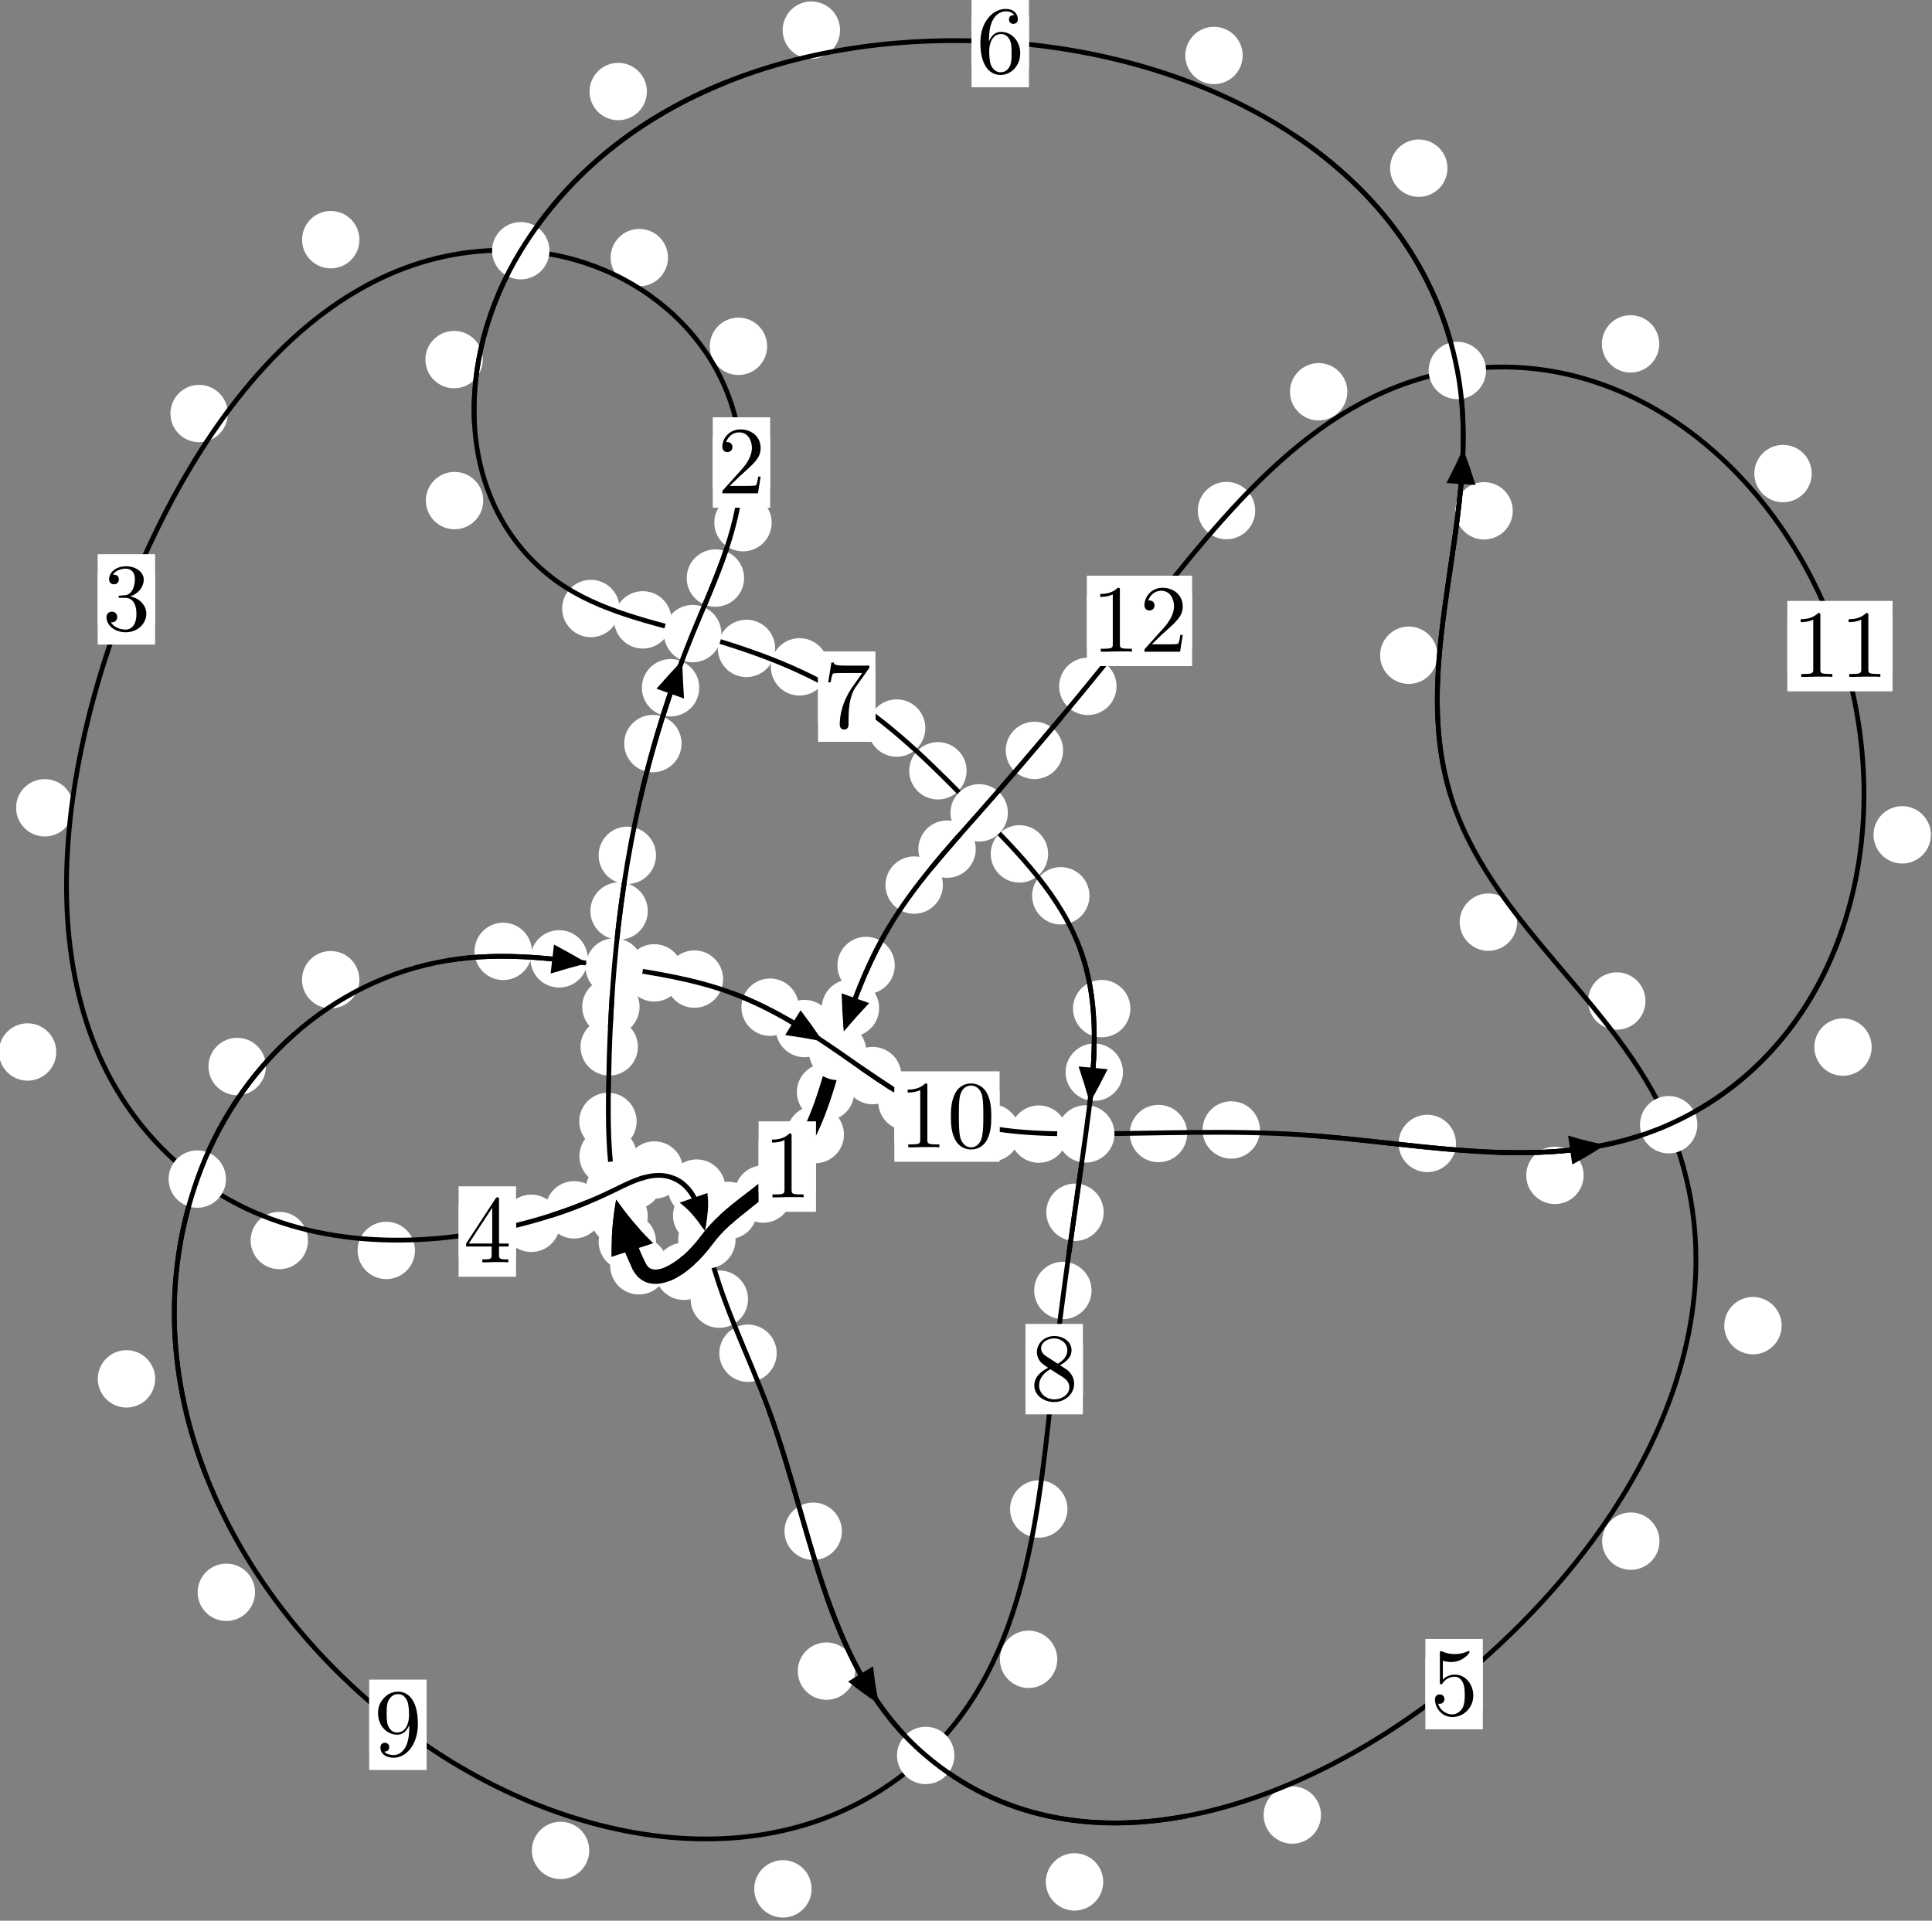 <?xml version="1.0"?>
<!-- Created by MetaPost 1.999 on 2021.07.06:0011 -->
<svg version="1.1" xmlns="http://www.w3.org/2000/svg" xmlns:xlink="http://www.w3.org/1999/xlink" width="201.284" height="200.127" viewBox="0 0 201.284 200.127">
<rect x="0" y="0" width="201.284" height="200.127" fill="#808080" stroke="none"/>
<!-- Original BoundingBox: -64.115707 -75.796127 137.168777 124.331085 -->
  <defs>
    <g transform="scale(0.01,0.01)" id="GLYPHcmr10_48">
      <path style="fill-rule: evenodd;" d="M460 -320C460 -400,455 -480,420 -554C374 -650,292 -666,250 -666C190 -666,117 -640,76 -547C44 -478,39 -400,39 -320C39 -245,43 -155,84 -79C127 2,200 22,249 22C303 22,379 1,423 -94C455 -163,460 -241,460 -320M249 -0C210 -0,151 -25,133 -121C122 -181,122 -273,122 -332C122 -396,122 -462,130 -516C149 -635,224 -644,249 -644C282 -644,348 -626,367 -527C377 -471,377 -395,377 -332C377 -257,377 -189,366 -125C351 -30,294 -0,249 -0"></path>
    </g>
    <g transform="scale(0.01,0.01)" id="GLYPHcmr10_49">
      <path style="fill-rule: evenodd;" d="M294 -640C294 -664,294 -666,271 -666C209 -602,121 -602,89 -602L89 -571C109 -571,168 -571,220 -597L220 -79C220 -43,217 -31,127 -31L95 -31L95 -0L257 -0L130 -3L217 -3L257 -3L297 -3L384 -3L419 -0L419 -31L387 -31C297 -31,294 -42,294 -79"></path>
    </g>
    <g transform="scale(0.01,0.01)" id="GLYPHcmr10_50">
      <path style="fill-rule: evenodd;" d="M127 -77L233 -180C389 -318,449 -372,449 -472C449 -586,359 -666,237 -666C124 -666,50 -574,50 -485C50 -429,100 -429,103 -429C120 -429,155 -441,155 -482C155 -508,137 -534,102 -534C94 -534,92 -534,89 -533C112 -598,166 -635,224 -635C315 -635,358 -554,358 -472C358 -392,308 -313,253 -251L61 -37C50 -26,50 -24,50 -0L421 -0L449 -174L424 -174C419 -144,412 -100,402 -85C395 -77,329 -77,307 -77"></path>
    </g>
    <g transform="scale(0.01,0.01)" id="GLYPHcmr10_51">
      <path style="fill-rule: evenodd;" d="M290 -352C372 -379,430 -449,430 -528C430 -610,342 -666,246 -666C145 -666,69 -606,69 -530C69 -497,91 -478,120 -478C151 -478,171 -500,171 -529C171 -579,124 -579,109 -579C140 -628,206 -641,242 -641C283 -641,338 -619,338 -529C338 -517,336 -459,310 -415C280 -367,246 -364,221 -363C213 -362,189 -360,182 -360C174 -359,167 -358,167 -348C167 -337,174 -337,191 -337L235 -337C317 -337,354 -269,354 -171C354 -35,285 -6,241 -6C198 -6,123 -23,88 -82C123 -77,154 -99,154 -137C154 -173,127 -193,98 -193C74 -193,42 -179,42 -135C42 -44,135 22,244 22C366 22,457 -69,457 -171C457 -253,394 -331,290 -352"></path>
    </g>
    <g transform="scale(0.01,0.01)" id="GLYPHcmr10_52">
      <path style="fill-rule: evenodd;" d="M294 -165L294 -78C294 -42,292 -31,218 -31L197 -31L197 -0L332 -0L238 -3L290 -3L332 -3L374 -3L427 -3L468 -0L468 -31L447 -31C373 -31,371 -42,371 -78L371 -165L471 -165L471 -196L371 -196L371 -651C371 -671,371 -677,355 -677C346 -677,343 -677,335 -665L28 -196L28 -165M300 -196L56 -196L300 -569"></path>
    </g>
    <g transform="scale(0.01,0.01)" id="GLYPHcmr10_53">
      <path style="fill-rule: evenodd;" d="M449 -201C449 -320,367 -420,259 -420C211 -420,168 -404,132 -369L132 -564C152 -558,185 -551,217 -551C340 -551,410 -642,410 -655C410 -661,407 -666,400 -666C399 -666,397 -666,392 -663C372 -654,323 -634,256 -634C216 -634,170 -641,123 -662C115 -665,113 -665,111 -665C101 -665,101 -657,101 -641L101 -345C101 -327,101 -319,115 -319C122 -319,124 -322,128 -328C139 -344,176 -398,257 -398C309 -398,334 -352,342 -334C358 -297,360 -258,360 -208C360 -173,360 -113,336 -71C312 -32,275 -6,229 -6C156 -6,99 -59,82 -118C85 -117,88 -116,99 -116C132 -116,149 -141,149 -165C149 -189,132 -214,99 -214C85 -214,50 -207,50 -161C50 -75,119 22,231 22C347 22,449 -74,449 -201"></path>
    </g>
    <g transform="scale(0.01,0.01)" id="GLYPHcmr10_54">
      <path style="fill-rule: evenodd;" d="M132 -328L132 -352C132 -605,256 -641,307 -641C331 -641,373 -635,395 -601C380 -601,340 -601,340 -556C340 -525,364 -510,386 -510C402 -510,432 -519,432 -558C432 -618,388 -666,305 -666C177 -666,42 -537,42 -316C42 -49,158 22,251 22C362 22,457 -72,457 -204C457 -331,368 -427,257 -427C189 -427,152 -376,132 -328M251 -6C188 -6,158 -66,152 -81C134 -128,134 -208,134 -226C134 -304,166 -404,256 -404C272 -404,318 -404,349 -342C367 -305,367 -254,367 -205C367 -157,367 -107,350 -71C320 -11,274 -6,251 -6"></path>
    </g>
    <g transform="scale(0.01,0.01)" id="GLYPHcmr10_55">
      <path style="fill-rule: evenodd;" d="M476 -609C485 -621,485 -623,485 -644L242 -644C120 -644,118 -657,114 -676L89 -676L56 -470L81 -470C84 -486,93 -549,106 -561C113 -567,191 -567,204 -567L411 -567C400 -551,321 -442,299 -409C209 -274,176 -135,176 -33C176 -23,176 22,222 22C268 22,268 -23,268 -33L268 -84C268 -139,271 -194,279 -248C283 -271,297 -357,341 -419"></path>
    </g>
    <g transform="scale(0.01,0.01)" id="GLYPHcmr10_56">
      <path style="fill-rule: evenodd;" d="M163 -457C117 -487,113 -521,113 -538C113 -599,178 -641,249 -641C322 -641,386 -589,386 -517C386 -460,347 -412,287 -377M309 -362C381 -399,430 -451,430 -517C430 -609,341 -666,250 -666C150 -666,69 -592,69 -499C69 -481,71 -436,113 -389C124 -377,161 -352,186 -335C128 -306,42 -250,42 -151C42 -45,144 22,249 22C362 22,457 -61,457 -168C457 -204,446 -249,408 -291C389 -312,373 -322,309 -362M209 -320L332 -242C360 -223,407 -193,407 -132C407 -58,332 -6,250 -6C164 -6,92 -68,92 -151C92 -209,124 -273,209 -320"></path>
    </g>
    <g transform="scale(0.01,0.01)" id="GLYPHcmr10_57">
      <path style="fill-rule: evenodd;" d="M367 -318L367 -286C367 -52,263 -6,205 -6C188 -6,134 -8,107 -42C151 -42,159 -71,159 -88C159 -119,135 -134,113 -134C97 -134,67 -125,67 -86C67 -19,121 22,206 22C335 22,457 -114,457 -329C457 -598,342 -666,253 -666C198 -666,149 -648,106 -603C65 -558,42 -516,42 -441C42 -316,130 -218,242 -218C303 -218,344 -260,367 -318M243 -241C227 -241,181 -241,150 -304C132 -341,132 -391,132 -440C132 -494,132 -541,153 -578C180 -628,218 -641,253 -641C299 -641,332 -607,349 -562C361 -530,365 -467,365 -421C365 -338,331 -241,243 -241"></path>
    </g>
  </defs>
  <path d="M68.347 129.386C68.347 128.593,68.032 127.833,67.471 127.273C66.911 126.712,66.151 126.397,65.358 126.397C64.565 126.397,63.805 126.712,63.245 127.273C62.684 127.833,62.369 128.593,62.369 129.386C62.369 130.179,62.684 130.939,63.245 131.499C63.805 132.06,64.565 132.375,65.358 132.375C66.151 132.375,66.911 132.06,67.471 131.499C68.032 130.939,68.347 130.179,68.347 129.386Z" style="fill: rgb(100%,100%,100%);stroke: none;"></path>
  <path d="M69.551 131.888C69.551 131.095,69.237 130.335,68.676 129.775C68.116 129.214,67.355 128.899,66.563 128.899C65.77 128.899,65.01 129.214,64.449 129.775C63.889 130.335,63.574 131.095,63.574 131.888C63.574 132.681,63.889 133.441,64.449 134.001C65.01 134.562,65.77 134.877,66.563 134.877C67.355 134.877,68.116 134.562,68.676 134.001C69.237 133.441,69.551 132.681,69.551 131.888Z" style="fill: rgb(100%,100%,100%);stroke: none;"></path>
  <path d="M66.346 120.457C66.346 119.664,66.031 118.904,65.47 118.344C64.91 117.783,64.15 117.468,63.357 117.468C62.564 117.468,61.804 117.783,61.244 118.344C60.683 118.904,60.368 119.664,60.368 120.457C60.368 121.25,60.683 122.01,61.244 122.57C61.804 123.131,62.564 123.446,63.357 123.446C64.15 123.446,64.91 123.131,65.47 122.57C66.031 122.01,66.346 121.25,66.346 120.457Z" style="fill: rgb(100%,100%,100%);stroke: none;"></path>
  <path d="M67.485 126.733C67.485 125.94,67.17 125.18,66.609 124.619C66.049 124.059,65.289 123.744,64.496 123.744C63.703 123.744,62.943 124.059,62.383 124.619C61.822 125.18,61.507 125.94,61.507 126.733C61.507 127.525,61.822 128.285,62.383 128.846C62.943 129.406,63.703 129.721,64.496 129.721C65.289 129.721,66.049 129.406,66.609 128.846C67.17 128.285,67.485 127.525,67.485 126.733Z" style="fill: rgb(100%,100%,100%);stroke: none;"></path>
  <path d="M66.459 109.075C66.459 108.283,66.144 107.522,65.583 106.962C65.023 106.401,64.263 106.087,63.47 106.087C62.677 106.087,61.917 106.401,61.357 106.962C60.796 107.522,60.481 108.283,60.481 109.075C60.481 109.868,60.796 110.628,61.357 111.189C61.917 111.749,62.677 112.064,63.47 112.064C64.263 112.064,65.023 111.749,65.583 111.189C66.144 110.628,66.459 109.868,66.459 109.075Z" style="fill: rgb(100%,100%,100%);stroke: none;"></path>
  <path d="M66.328 116.843C66.328 116.05,66.013 115.29,65.452 114.73C64.892 114.169,64.132 113.854,63.339 113.854C62.546 113.854,61.786 114.169,61.226 114.73C60.665 115.29,60.35 116.05,60.35 116.843C60.35 117.636,60.665 118.396,61.226 118.956C61.786 119.517,62.546 119.832,63.339 119.832C64.132 119.832,64.892 119.517,65.452 118.956C66.013 118.396,66.328 117.636,66.328 116.843Z" style="fill: rgb(100%,100%,100%);stroke: none;"></path>
  <path d="M67.488 94.92C67.488 94.127,67.173 93.367,66.613 92.807C66.052 92.246,65.292 91.931,64.499 91.931C63.707 91.931,62.946 92.246,62.386 92.807C61.825 93.367,61.51 94.127,61.51 94.92C61.51 95.713,61.825 96.473,62.386 97.033C62.946 97.594,63.707 97.909,64.499 97.909C65.292 97.909,66.052 97.594,66.613 97.033C67.173 96.473,67.488 95.713,67.488 94.92Z" style="fill: rgb(100%,100%,100%);stroke: none;"></path>
  <path d="M66.633 104.908C66.633 104.115,66.318 103.355,65.758 102.794C65.197 102.234,64.437 101.919,63.644 101.919C62.852 101.919,62.092 102.234,61.531 102.794C60.971 103.355,60.656 104.115,60.656 104.908C60.656 105.7,60.971 106.46,61.531 107.021C62.092 107.581,62.852 107.896,63.644 107.896C64.437 107.896,65.197 107.581,65.758 107.021C66.318 106.46,66.633 105.7,66.633 104.908Z" style="fill: rgb(100%,100%,100%);stroke: none;"></path>
  <path d="M71.009 77.475C71.009 76.682,70.694 75.922,70.133 75.362C69.573 74.801,68.813 74.486,68.02 74.486C67.227 74.486,66.467 74.801,65.907 75.362C65.346 75.922,65.031 76.682,65.031 77.475C65.031 78.268,65.346 79.028,65.907 79.588C66.467 80.149,67.227 80.464,68.02 80.464C68.813 80.464,69.573 80.149,70.133 79.588C70.694 79.028,71.009 78.268,71.009 77.475Z" style="fill: rgb(100%,100%,100%);stroke: none;"></path>
  <path d="M68.344 89.121C68.344 88.328,68.029 87.568,67.468 87.008C66.908 86.447,66.148 86.132,65.355 86.132C64.562 86.132,63.802 86.447,63.242 87.008C62.681 87.568,62.366 88.328,62.366 89.121C62.366 89.914,62.681 90.674,63.242 91.234C63.802 91.795,64.562 92.11,65.355 92.11C66.148 92.11,66.908 91.795,67.468 91.234C68.029 90.674,68.344 89.914,68.344 89.121Z" style="fill: rgb(100%,100%,100%);stroke: none;"></path>
  <path d="M77.521 60.232C77.521 59.439,77.206 58.679,76.645 58.118C76.085 57.558,75.325 57.243,74.532 57.243C73.739 57.243,72.979 57.558,72.419 58.118C71.858 58.679,71.543 59.439,71.543 60.232C71.543 61.024,71.858 61.785,72.419 62.345C72.979 62.906,73.739 63.221,74.532 63.221C75.325 63.221,76.085 62.906,76.645 62.345C77.206 61.785,77.521 61.024,77.521 60.232Z" style="fill: rgb(100%,100%,100%);stroke: none;"></path>
  <path d="M72.851 71.657C72.851 70.864,72.536 70.104,71.975 69.544C71.415 68.983,70.655 68.668,69.862 68.668C69.069 68.668,68.309 68.983,67.749 69.544C67.188 70.104,66.873 70.864,66.873 71.657C66.873 72.45,67.188 73.21,67.749 73.77C68.309 74.331,69.069 74.646,69.862 74.646C70.655 74.646,71.415 74.331,71.975 73.77C72.536 73.21,72.851 72.45,72.851 71.657Z" style="fill: rgb(100%,100%,100%);stroke: none;"></path>
  <path d="M79.925 36.084C79.925 35.291,79.61 34.531,79.049 33.971C78.489 33.41,77.729 33.095,76.936 33.095C76.143 33.095,75.383 33.41,74.823 33.971C74.262 34.531,73.947 35.291,73.947 36.084C73.947 36.877,74.262 37.637,74.823 38.197C75.383 38.758,76.143 39.073,76.936 39.073C77.729 39.073,78.489 38.758,79.049 38.197C79.61 37.637,79.925 36.877,79.925 36.084Z" style="fill: rgb(100%,100%,100%);stroke: none;"></path>
  <path d="M80.398 54.458C80.398 53.665,80.083 52.905,79.523 52.345C78.962 51.784,78.202 51.469,77.41 51.469C76.617 51.469,75.857 51.784,75.296 52.345C74.736 52.905,74.421 53.665,74.421 54.458C74.421 55.251,74.736 56.011,75.296 56.571C75.857 57.132,76.617 57.447,77.41 57.447C78.202 57.447,78.962 57.132,79.523 56.571C80.083 56.011,80.398 55.251,80.398 54.458Z" style="fill: rgb(100%,100%,100%);stroke: none;"></path>
  <path d="M37.448 24.974C37.448 24.181,37.133 23.421,36.572 22.86C36.012 22.3,35.252 21.985,34.459 21.985C33.666 21.985,32.906 22.3,32.346 22.86C31.785 23.421,31.47 24.181,31.47 24.974C31.47 25.766,31.785 26.526,32.346 27.087C32.906 27.647,33.666 27.962,34.459 27.962C35.252 27.962,36.012 27.647,36.572 27.087C37.133 26.526,37.448 25.766,37.448 24.974Z" style="fill: rgb(100%,100%,100%);stroke: none;"></path>
  <path d="M69.595 26.84C69.595 26.047,69.28 25.287,68.719 24.726C68.159 24.166,67.399 23.851,66.606 23.851C65.813 23.851,65.053 24.166,64.493 24.726C63.932 25.287,63.617 26.047,63.617 26.84C63.617 27.632,63.932 28.392,64.493 28.953C65.053 29.513,65.813 29.828,66.606 29.828C67.399 29.828,68.159 29.513,68.719 28.953C69.28 28.392,69.595 27.632,69.595 26.84Z" style="fill: rgb(100%,100%,100%);stroke: none;"></path>
  <path d="M7.653 84.167C7.653 83.374,7.338 82.614,6.778 82.054C6.217 81.493,5.457 81.178,4.664 81.178C3.872 81.178,3.111 81.493,2.551 82.054C1.99 82.614,1.675 83.374,1.675 84.167C1.675 84.96,1.99 85.72,2.551 86.28C3.111 86.841,3.872 87.156,4.664 87.156C5.457 87.156,6.217 86.841,6.778 86.28C7.338 85.72,7.653 84.96,7.653 84.167Z" style="fill: rgb(100%,100%,100%);stroke: none;"></path>
  <path d="M23.735 43.089C23.735 42.297,23.42 41.536,22.859 40.976C22.299 40.416,21.539 40.101,20.746 40.101C19.953 40.101,19.193 40.416,18.633 40.976C18.072 41.536,17.757 42.297,17.757 43.089C17.757 43.882,18.072 44.642,18.633 45.203C19.193 45.763,19.953 46.078,20.746 46.078C21.539 46.078,22.299 45.763,22.859 45.203C23.42 44.642,23.735 43.882,23.735 43.089Z" style="fill: rgb(100%,100%,100%);stroke: none;"></path>
  <path d="M32.09 129.254C32.09 128.461,31.775 127.701,31.214 127.14C30.654 126.58,29.894 126.265,29.101 126.265C28.308 126.265,27.548 126.58,26.988 127.14C26.427 127.701,26.112 128.461,26.112 129.254C26.112 130.046,26.427 130.807,26.988 131.367C27.548 131.928,28.308 132.242,29.101 132.242C29.894 132.242,30.654 131.928,31.214 131.367C31.775 130.807,32.09 130.046,32.09 129.254Z" style="fill: rgb(100%,100%,100%);stroke: none;"></path>
  <path d="M5.862 109.612C5.862 108.819,5.547 108.059,4.986 107.499C4.426 106.938,3.666 106.623,2.873 106.623C2.08 106.623,1.32 106.938,0.76 107.499C0.199 108.059,-0.116 108.819,-0.116 109.612C-0.116 110.405,0.199 111.165,0.76 111.725C1.32 112.286,2.08 112.601,2.873 112.601C3.666 112.601,4.426 112.286,4.986 111.725C5.547 111.165,5.862 110.405,5.862 109.612Z" style="fill: rgb(100%,100%,100%);stroke: none;"></path>
  <path d="M58.341 127.462C58.341 126.669,58.026 125.909,57.465 125.349C56.905 124.788,56.145 124.473,55.352 124.473C54.559 124.473,53.799 124.788,53.239 125.349C52.678 125.909,52.363 126.669,52.363 127.462C52.363 128.255,52.678 129.015,53.239 129.575C53.799 130.136,54.559 130.451,55.352 130.451C56.145 130.451,56.905 130.136,57.465 129.575C58.026 129.015,58.341 128.255,58.341 127.462Z" style="fill: rgb(100%,100%,100%);stroke: none;"></path>
  <path d="M43.234 130.286C43.234 129.494,42.919 128.733,42.358 128.173C41.798 127.613,41.038 127.298,40.245 127.298C39.452 127.298,38.692 127.613,38.132 128.173C37.571 128.733,37.256 129.494,37.256 130.286C37.256 131.079,37.571 131.839,38.132 132.4C38.692 132.96,39.452 133.275,40.245 133.275C41.038 133.275,41.798 132.96,42.358 132.4C42.919 131.839,43.234 131.079,43.234 130.286Z" style="fill: rgb(100%,100%,100%);stroke: none;"></path>
  <path d="M68.994 123.013C68.994 122.22,68.679 121.46,68.118 120.9C67.558 120.339,66.798 120.024,66.005 120.024C65.212 120.024,64.452 120.339,63.892 120.9C63.331 121.46,63.016 122.22,63.016 123.013C63.016 123.806,63.331 124.566,63.892 125.126C64.452 125.687,65.212 126.002,66.005 126.002C66.798 126.002,67.558 125.687,68.118 125.126C68.679 124.566,68.994 123.806,68.994 123.013Z" style="fill: rgb(100%,100%,100%);stroke: none;"></path>
  <path d="M62.807 126.059C62.807 125.266,62.493 124.506,61.932 123.945C61.372 123.385,60.611 123.07,59.819 123.07C59.026 123.07,58.266 123.385,57.705 123.945C57.145 124.506,56.83 125.266,56.83 126.059C56.83 126.851,57.145 127.611,57.705 128.172C58.266 128.732,59.026 129.047,59.819 129.047C60.611 129.047,61.372 128.732,61.932 128.172C62.493 127.611,62.807 126.851,62.807 126.059Z" style="fill: rgb(100%,100%,100%);stroke: none;"></path>
  <path d="M75.57 123.792C75.57 122.999,75.255 122.239,74.695 121.678C74.134 121.118,73.374 120.803,72.581 120.803C71.789 120.803,71.029 121.118,70.468 121.678C69.908 122.239,69.593 122.999,69.593 123.792C69.593 124.584,69.908 125.344,70.468 125.905C71.029 126.465,71.789 126.78,72.581 126.78C73.374 126.78,74.134 126.465,74.695 125.905C75.255 125.344,75.57 124.584,75.57 123.792Z" style="fill: rgb(100%,100%,100%);stroke: none;"></path>
  <path d="M71.164 121.909C71.164 121.116,70.849 120.356,70.288 119.796C69.728 119.235,68.968 118.92,68.175 118.92C67.382 118.92,66.622 119.235,66.062 119.796C65.501 120.356,65.186 121.116,65.186 121.909C65.186 122.702,65.501 123.462,66.062 124.022C66.622 124.583,67.382 124.898,68.175 124.898C68.968 124.898,69.728 124.583,70.288 124.022C70.849 123.462,71.164 122.702,71.164 121.909Z" style="fill: rgb(100%,100%,100%);stroke: none;"></path>
  <path d="M77.93 135.363C77.93 134.57,77.615 133.81,77.055 133.25C76.494 132.689,75.734 132.374,74.941 132.374C74.149 132.374,73.388 132.689,72.828 133.25C72.268 133.81,71.953 134.57,71.953 135.363C71.953 136.156,72.268 136.916,72.828 137.476C73.388 138.037,74.149 138.352,74.941 138.352C75.734 138.352,76.494 138.037,77.055 137.476C77.615 136.916,77.93 136.156,77.93 135.363Z" style="fill: rgb(100%,100%,100%);stroke: none;"></path>
  <path d="M76.095 126.637C76.095 125.844,75.78 125.084,75.219 124.524C74.659 123.963,73.899 123.648,73.106 123.648C72.313 123.648,71.553 123.963,70.993 124.524C70.432 125.084,70.117 125.844,70.117 126.637C70.117 127.43,70.432 128.19,70.993 128.75C71.553 129.311,72.313 129.626,73.106 129.626C73.899 129.626,74.659 129.311,75.219 128.75C75.78 128.19,76.095 127.43,76.095 126.637Z" style="fill: rgb(100%,100%,100%);stroke: none;"></path>
  <path d="M87.71 159.546C87.71 158.753,87.395 157.993,86.834 157.433C86.274 156.872,85.514 156.557,84.721 156.557C83.928 156.557,83.168 156.872,82.608 157.433C82.047 157.993,81.732 158.753,81.732 159.546C81.732 160.339,82.047 161.099,82.608 161.659C83.168 162.22,83.928 162.535,84.721 162.535C85.514 162.535,86.274 162.22,86.834 161.659C87.395 161.099,87.71 160.339,87.71 159.546Z" style="fill: rgb(100%,100%,100%);stroke: none;"></path>
  <path d="M80.919 141C80.919 140.207,80.604 139.447,80.043 138.887C79.483 138.326,78.723 138.011,77.93 138.011C77.137 138.011,76.377 138.326,75.817 138.887C75.256 139.447,74.941 140.207,74.941 141C74.941 141.793,75.256 142.553,75.817 143.113C76.377 143.674,77.137 143.989,77.93 143.989C78.723 143.989,79.483 143.674,80.043 143.113C80.604 142.553,80.919 141.793,80.919 141Z" style="fill: rgb(100%,100%,100%);stroke: none;"></path>
  <path d="M114.936 196.083C114.936 195.29,114.621 194.53,114.061 193.969C113.5 193.409,112.74 193.094,111.947 193.094C111.155 193.094,110.394 193.409,109.834 193.969C109.273 194.53,108.959 195.29,108.959 196.083C108.959 196.875,109.273 197.636,109.834 198.196C110.394 198.756,111.155 199.071,111.947 199.071C112.74 199.071,113.5 198.756,114.061 198.196C114.621 197.636,114.936 196.875,114.936 196.083Z" style="fill: rgb(100%,100%,100%);stroke: none;"></path>
  <path d="M89.095 174.122C89.095 173.329,88.78 172.569,88.219 172.008C87.659 171.448,86.899 171.133,86.106 171.133C85.313 171.133,84.553 171.448,83.993 172.008C83.432 172.569,83.117 173.329,83.117 174.122C83.117 174.914,83.432 175.675,83.993 176.235C84.553 176.796,85.313 177.111,86.106 177.111C86.899 177.111,87.659 176.796,88.219 176.235C88.78 175.675,89.095 174.914,89.095 174.122Z" style="fill: rgb(100%,100%,100%);stroke: none;"></path>
  <path d="M172.893 160.579C172.893 159.786,172.578 159.026,172.018 158.465C171.458 157.905,170.697 157.59,169.905 157.59C169.112 157.59,168.352 157.905,167.791 158.465C167.231 159.026,166.916 159.786,166.916 160.579C166.916 161.371,167.231 162.132,167.791 162.692C168.352 163.253,169.112 163.568,169.905 163.568C170.697 163.568,171.458 163.253,172.018 162.692C172.578 162.132,172.893 161.371,172.893 160.579Z" style="fill: rgb(100%,100%,100%);stroke: none;"></path>
  <path d="M137.627 189.115C137.627 188.323,137.312 187.563,136.751 187.002C136.191 186.442,135.43 186.127,134.638 186.127C133.845 186.127,133.085 186.442,132.524 187.002C131.964 187.563,131.649 188.323,131.649 189.115C131.649 189.908,131.964 190.668,132.524 191.229C133.085 191.789,133.845 192.104,134.638 192.104C135.43 192.104,136.191 191.789,136.751 191.229C137.312 190.668,137.627 189.908,137.627 189.115Z" style="fill: rgb(100%,100%,100%);stroke: none;"></path>
  <path d="M171.433 104.299C171.433 103.507,171.118 102.747,170.558 102.186C169.997 101.626,169.237 101.311,168.445 101.311C167.652 101.311,166.892 101.626,166.331 102.186C165.771 102.747,165.456 103.507,165.456 104.299C165.456 105.092,165.771 105.852,166.331 106.413C166.892 106.973,167.652 107.288,168.445 107.288C169.237 107.288,169.997 106.973,170.558 106.413C171.118 105.852,171.433 105.092,171.433 104.299Z" style="fill: rgb(100%,100%,100%);stroke: none;"></path>
  <path d="M185.619 138.125C185.619 137.332,185.304 136.572,184.744 136.011C184.183 135.451,183.423 135.136,182.63 135.136C181.838 135.136,181.077 135.451,180.517 136.011C179.956 136.572,179.641 137.332,179.641 138.125C179.641 138.917,179.956 139.677,180.517 140.238C181.077 140.798,181.838 141.113,182.63 141.113C183.423 141.113,184.183 140.798,184.744 140.238C185.304 139.677,185.619 138.917,185.619 138.125Z" style="fill: rgb(100%,100%,100%);stroke: none;"></path>
  <path d="M149.762 68.271C149.762 67.478,149.447 66.718,148.887 66.158C148.326 65.597,147.566 65.282,146.774 65.282C145.981 65.282,145.221 65.597,144.66 66.158C144.1 66.718,143.785 67.478,143.785 68.271C143.785 69.064,144.1 69.824,144.66 70.384C145.221 70.945,145.981 71.26,146.774 71.26C147.566 71.26,148.326 70.945,148.887 70.384C149.447 69.824,149.762 69.064,149.762 68.271Z" style="fill: rgb(100%,100%,100%);stroke: none;"></path>
  <path d="M158.055 96.082C158.055 95.29,157.74 94.529,157.18 93.969C156.619 93.409,155.859 93.094,155.066 93.094C154.273 93.094,153.513 93.409,152.953 93.969C152.392 94.529,152.077 95.29,152.077 96.082C152.077 96.875,152.392 97.635,152.953 98.196C153.513 98.756,154.273 99.071,155.066 99.071C155.859 99.071,156.619 98.756,157.18 98.196C157.74 97.635,158.055 96.875,158.055 96.082Z" style="fill: rgb(100%,100%,100%);stroke: none;"></path>
  <path d="M150.804 17.524C150.804 16.731,150.489 15.971,149.929 15.411C149.368 14.85,148.608 14.535,147.815 14.535C147.023 14.535,146.263 14.85,145.702 15.411C145.142 15.971,144.827 16.731,144.827 17.524C144.827 18.317,145.142 19.077,145.702 19.637C146.263 20.198,147.023 20.513,147.815 20.513C148.608 20.513,149.368 20.198,149.929 19.637C150.489 19.077,150.804 18.317,150.804 17.524Z" style="fill: rgb(100%,100%,100%);stroke: none;"></path>
  <path d="M157.606 53.225C157.606 52.432,157.291 51.672,156.731 51.111C156.17 50.551,155.41 50.236,154.617 50.236C153.825 50.236,153.064 50.551,152.504 51.111C151.944 51.672,151.629 52.432,151.629 53.225C151.629 54.017,151.944 54.777,152.504 55.338C153.064 55.898,153.825 56.213,154.617 56.213C155.41 56.213,156.17 55.898,156.731 55.338C157.291 54.777,157.606 54.017,157.606 53.225Z" style="fill: rgb(100%,100%,100%);stroke: none;"></path>
  <path d="M87.518 3.141C87.518 2.349,87.203 1.589,86.642 1.028C86.082 0.468,85.322 0.153,84.529 0.153C83.736 0.153,82.976 0.468,82.416 1.028C81.855 1.589,81.54 2.349,81.54 3.141C81.54 3.934,81.855 4.694,82.416 5.255C82.976 5.815,83.736 6.13,84.529 6.13C85.322 6.13,86.082 5.815,86.642 5.255C87.203 4.694,87.518 3.934,87.518 3.141Z" style="fill: rgb(100%,100%,100%);stroke: none;"></path>
  <path d="M129.467 5.779C129.467 4.987,129.152 4.226,128.592 3.666C128.031 3.105,127.271 2.791,126.478 2.791C125.686 2.791,124.926 3.105,124.365 3.666C123.805 4.226,123.49 4.987,123.49 5.779C123.49 6.572,123.805 7.332,124.365 7.893C124.926 8.453,125.686 8.768,126.478 8.768C127.271 8.768,128.031 8.453,128.592 7.893C129.152 7.332,129.467 6.572,129.467 5.779Z" style="fill: rgb(100%,100%,100%);stroke: none;"></path>
  <path d="M50.298 37.468C50.298 36.676,49.983 35.915,49.422 35.355C48.862 34.795,48.102 34.48,47.309 34.48C46.516 34.48,45.756 34.795,45.196 35.355C44.635 35.915,44.32 36.676,44.32 37.468C44.32 38.261,44.635 39.021,45.196 39.582C45.756 40.142,46.516 40.457,47.309 40.457C48.102 40.457,48.862 40.142,49.422 39.582C49.983 39.021,50.298 38.261,50.298 37.468Z" style="fill: rgb(100%,100%,100%);stroke: none;"></path>
  <path d="M67.397 9.536C67.397 8.743,67.082 7.983,66.522 7.423C65.961 6.862,65.201 6.547,64.408 6.547C63.616 6.547,62.856 6.862,62.295 7.423C61.735 7.983,61.42 8.743,61.42 9.536C61.42 10.329,61.735 11.089,62.295 11.649C62.856 12.21,63.616 12.525,64.408 12.525C65.201 12.525,65.961 12.21,66.522 11.649C67.082 11.089,67.397 10.329,67.397 9.536Z" style="fill: rgb(100%,100%,100%);stroke: none;"></path>
  <path d="M64.547 63.404C64.547 62.611,64.232 61.851,63.671 61.291C63.111 60.73,62.351 60.415,61.558 60.415C60.765 60.415,60.005 60.73,59.445 61.291C58.884 61.851,58.569 62.611,58.569 63.404C58.569 64.197,58.884 64.957,59.445 65.517C60.005 66.078,60.765 66.393,61.558 66.393C62.351 66.393,63.111 66.078,63.671 65.517C64.232 64.957,64.547 64.197,64.547 63.404Z" style="fill: rgb(100%,100%,100%);stroke: none;"></path>
  <path d="M50.345 52.157C50.345 51.364,50.03 50.604,49.469 50.044C48.909 49.483,48.149 49.168,47.356 49.168C46.563 49.168,45.803 49.483,45.243 50.044C44.682 50.604,44.367 51.364,44.367 52.157C44.367 52.95,44.682 53.71,45.243 54.27C45.803 54.831,46.563 55.146,47.356 55.146C48.149 55.146,48.909 54.831,49.469 54.27C50.03 53.71,50.345 52.95,50.345 52.157Z" style="fill: rgb(100%,100%,100%);stroke: none;"></path>
  <path d="M80.759 67.559C80.759 66.767,80.444 66.007,79.883 65.446C79.323 64.886,78.563 64.571,77.77 64.571C76.977 64.571,76.217 64.886,75.657 65.446C75.096 66.007,74.781 66.767,74.781 67.559C74.781 68.352,75.096 69.112,75.657 69.673C76.217 70.233,76.977 70.548,77.77 70.548C78.563 70.548,79.323 70.233,79.883 69.673C80.444 69.112,80.759 68.352,80.759 67.559Z" style="fill: rgb(100%,100%,100%);stroke: none;"></path>
  <path d="M69.959 64.586C69.959 63.794,69.644 63.034,69.083 62.473C68.523 61.913,67.763 61.598,66.97 61.598C66.177 61.598,65.417 61.913,64.857 62.473C64.296 63.034,63.981 63.794,63.981 64.586C63.981 65.379,64.296 66.139,64.857 66.7C65.417 67.26,66.177 67.575,66.97 67.575C67.763 67.575,68.523 67.26,69.083 66.7C69.644 66.139,69.959 65.379,69.959 64.586Z" style="fill: rgb(100%,100%,100%);stroke: none;"></path>
  <path d="M96.407 75.86C96.407 75.067,96.092 74.307,95.531 73.747C94.971 73.186,94.21 72.871,93.418 72.871C92.625 72.871,91.865 73.186,91.304 73.747C90.744 74.307,90.429 75.067,90.429 75.86C90.429 76.653,90.744 77.413,91.304 77.973C91.865 78.534,92.625 78.849,93.418 78.849C94.21 78.849,94.971 78.534,95.531 77.973C96.092 77.413,96.407 76.653,96.407 75.86Z" style="fill: rgb(100%,100%,100%);stroke: none;"></path>
  <path d="M86.288 69.483C86.288 68.69,85.973 67.93,85.412 67.37C84.852 66.809,84.092 66.494,83.299 66.494C82.506 66.494,81.746 66.809,81.186 67.37C80.625 67.93,80.31 68.69,80.31 69.483C80.31 70.276,80.625 71.036,81.186 71.596C81.746 72.157,82.506 72.472,83.299 72.472C84.092 72.472,84.852 72.157,85.412 71.596C85.973 71.036,86.288 70.276,86.288 69.483Z" style="fill: rgb(100%,100%,100%);stroke: none;"></path>
  <path d="M109.198 88.97C109.198 88.177,108.883 87.417,108.322 86.857C107.762 86.296,107.001 85.981,106.209 85.981C105.416 85.981,104.656 86.296,104.095 86.857C103.535 87.417,103.22 88.177,103.22 88.97C103.22 89.763,103.535 90.523,104.095 91.083C104.656 91.644,105.416 91.959,106.209 91.959C107.001 91.959,107.762 91.644,108.322 91.083C108.883 90.523,109.198 89.763,109.198 88.97Z" style="fill: rgb(100%,100%,100%);stroke: none;"></path>
  <path d="M100.703 80.312C100.703 79.519,100.388 78.759,99.828 78.198C99.267 77.638,98.507 77.323,97.714 77.323C96.922 77.323,96.162 77.638,95.601 78.198C95.041 78.759,94.726 79.519,94.726 80.312C94.726 81.104,95.041 81.864,95.601 82.425C96.162 82.985,96.922 83.3,97.714 83.3C98.507 83.3,99.267 82.985,99.828 82.425C100.388 81.864,100.703 81.104,100.703 80.312Z" style="fill: rgb(100%,100%,100%);stroke: none;"></path>
  <path d="M117.769 105.094C117.769 104.301,117.454 103.541,116.894 102.98C116.333 102.42,115.573 102.105,114.781 102.105C113.988 102.105,113.228 102.42,112.667 102.98C112.107 103.541,111.792 104.301,111.792 105.094C111.792 105.886,112.107 106.647,112.667 107.207C113.228 107.768,113.988 108.082,114.781 108.082C115.573 108.082,116.333 107.768,116.894 107.207C117.454 106.647,117.769 105.886,117.769 105.094Z" style="fill: rgb(100%,100%,100%);stroke: none;"></path>
  <path d="M113.508 93.337C113.508 92.545,113.193 91.785,112.632 91.224C112.072 90.664,111.312 90.349,110.519 90.349C109.726 90.349,108.966 90.664,108.406 91.224C107.845 91.785,107.53 92.545,107.53 93.337C107.53 94.13,107.845 94.89,108.406 95.451C108.966 96.011,109.726 96.326,110.519 96.326C111.312 96.326,112.072 96.011,112.632 95.451C113.193 94.89,113.508 94.13,113.508 93.337Z" style="fill: rgb(100%,100%,100%);stroke: none;"></path>
  <path d="M114.985 126.311C114.985 125.518,114.67 124.758,114.11 124.198C113.55 123.637,112.789 123.322,111.997 123.322C111.204 123.322,110.444 123.637,109.883 124.198C109.323 124.758,109.008 125.518,109.008 126.311C109.008 127.104,109.323 127.864,109.883 128.424C110.444 128.985,111.204 129.3,111.997 129.3C112.789 129.3,113.55 128.985,114.11 128.424C114.67 127.864,114.985 127.104,114.985 126.311Z" style="fill: rgb(100%,100%,100%);stroke: none;"></path>
  <path d="M116.996 111.718C116.996 110.925,116.681 110.165,116.12 109.604C115.56 109.044,114.8 108.729,114.007 108.729C113.214 108.729,112.454 109.044,111.894 109.604C111.333 110.165,111.018 110.925,111.018 111.718C111.018 112.51,111.333 113.27,111.894 113.831C112.454 114.391,113.214 114.706,114.007 114.706C114.8 114.706,115.56 114.391,116.12 113.831C116.681 113.27,116.996 112.51,116.996 111.718Z" style="fill: rgb(100%,100%,100%);stroke: none;"></path>
  <path d="M111.212 157.23C111.212 156.437,110.897 155.677,110.336 155.117C109.776 154.556,109.016 154.241,108.223 154.241C107.43 154.241,106.67 154.556,106.11 155.117C105.549 155.677,105.234 156.437,105.234 157.23C105.234 158.023,105.549 158.783,106.11 159.343C106.67 159.904,107.43 160.219,108.223 160.219C109.016 160.219,109.776 159.904,110.336 159.343C110.897 158.783,111.212 158.023,111.212 157.23Z" style="fill: rgb(100%,100%,100%);stroke: none;"></path>
  <path d="M113.722 134.46C113.722 133.667,113.407 132.907,112.846 132.347C112.286 131.786,111.526 131.471,110.733 131.471C109.94 131.471,109.18 131.786,108.62 132.347C108.059 132.907,107.744 133.667,107.744 134.46C107.744 135.253,108.059 136.013,108.62 136.573C109.18 137.134,109.94 137.449,110.733 137.449C111.526 137.449,112.286 137.134,112.846 136.573C113.407 136.013,113.722 135.253,113.722 134.46Z" style="fill: rgb(100%,100%,100%);stroke: none;"></path>
  <path d="M84.556 196.807C84.556 196.015,84.241 195.255,83.681 194.694C83.12 194.134,82.36 193.819,81.567 193.819C80.775 193.819,80.014 194.134,79.454 194.694C78.893 195.255,78.578 196.015,78.578 196.807C78.578 197.6,78.893 198.36,79.454 198.921C80.014 199.481,80.775 199.796,81.567 199.796C82.36 199.796,83.12 199.481,83.681 198.921C84.241 198.36,84.556 197.6,84.556 196.807Z" style="fill: rgb(100%,100%,100%);stroke: none;"></path>
  <path d="M110.15 172.89C110.15 172.097,109.835 171.337,109.275 170.777C108.714 170.216,107.954 169.901,107.161 169.901C106.369 169.901,105.609 170.216,105.048 170.777C104.488 171.337,104.173 172.097,104.173 172.89C104.173 173.683,104.488 174.443,105.048 175.003C105.609 175.564,106.369 175.879,107.161 175.879C107.954 175.879,108.714 175.564,109.275 175.003C109.835 174.443,110.15 173.683,110.15 172.89Z" style="fill: rgb(100%,100%,100%);stroke: none;"></path>
  <path d="M26.57 165.907C26.57 165.115,26.255 164.355,25.695 163.794C25.134 163.234,24.374 162.919,23.581 162.919C22.789 162.919,22.029 163.234,21.468 163.794C20.908 164.355,20.593 165.115,20.593 165.907C20.593 166.7,20.908 167.46,21.468 168.021C22.029 168.581,22.789 168.896,23.581 168.896C24.374 168.896,25.134 168.581,25.695 168.021C26.255 167.46,26.57 166.7,26.57 165.907Z" style="fill: rgb(100%,100%,100%);stroke: none;"></path>
  <path d="M61.391 192.803C61.391 192.011,61.076 191.251,60.516 190.69C59.955 190.13,59.195 189.815,58.403 189.815C57.61 189.815,56.85 190.13,56.289 190.69C55.729 191.251,55.414 192.011,55.414 192.803C55.414 193.596,55.729 194.356,56.289 194.917C56.85 195.477,57.61 195.792,58.403 195.792C59.195 195.792,59.955 195.477,60.516 194.917C61.076 194.356,61.391 193.596,61.391 192.803Z" style="fill: rgb(100%,100%,100%);stroke: none;"></path>
  <path d="M27.701 111.123C27.701 110.331,27.386 109.57,26.825 109.01C26.265 108.449,25.505 108.134,24.712 108.134C23.919 108.134,23.159 108.449,22.599 109.01C22.038 109.57,21.723 110.331,21.723 111.123C21.723 111.916,22.038 112.676,22.599 113.237C23.159 113.797,23.919 114.112,24.712 114.112C25.505 114.112,26.265 113.797,26.825 113.237C27.386 112.676,27.701 111.916,27.701 111.123Z" style="fill: rgb(100%,100%,100%);stroke: none;"></path>
  <path d="M16.166 143.669C16.166 142.876,15.851 142.116,15.291 141.556C14.73 140.995,13.97 140.68,13.177 140.68C12.385 140.68,11.625 140.995,11.064 141.556C10.504 142.116,10.189 142.876,10.189 143.669C10.189 144.462,10.504 145.222,11.064 145.782C11.625 146.343,12.385 146.658,13.177 146.658C13.97 146.658,14.73 146.343,15.291 145.782C15.851 145.222,16.166 144.462,16.166 143.669Z" style="fill: rgb(100%,100%,100%);stroke: none;"></path>
  <path d="M55.414 99.129C55.414 98.336,55.099 97.576,54.538 97.015C53.978 96.455,53.218 96.14,52.425 96.14C51.632 96.14,50.872 96.455,50.312 97.015C49.751 97.576,49.436 98.336,49.436 99.129C49.436 99.921,49.751 100.681,50.312 101.242C50.872 101.802,51.632 102.117,52.425 102.117C53.218 102.117,53.978 101.802,54.538 101.242C55.099 100.681,55.414 99.921,55.414 99.129Z" style="fill: rgb(100%,100%,100%);stroke: none;"></path>
  <path d="M37.442 102.081C37.442 101.288,37.127 100.528,36.566 99.968C36.006 99.407,35.246 99.092,34.453 99.092C33.66 99.092,32.9 99.407,32.34 99.968C31.779 100.528,31.464 101.288,31.464 102.081C31.464 102.874,31.779 103.634,32.34 104.194C32.9 104.755,33.66 105.07,34.453 105.07C35.246 105.07,36.006 104.755,36.566 104.194C37.127 103.634,37.442 102.874,37.442 102.081Z" style="fill: rgb(100%,100%,100%);stroke: none;"></path>
  <path d="M71.154 101.365C71.154 100.572,70.839 99.812,70.278 99.251C69.718 98.691,68.958 98.376,68.165 98.376C67.372 98.376,66.612 98.691,66.052 99.251C65.491 99.812,65.176 100.572,65.176 101.365C65.176 102.157,65.491 102.918,66.052 103.478C66.612 104.039,67.372 104.354,68.165 104.354C68.958 104.354,69.718 104.039,70.278 103.478C70.839 102.918,71.154 102.157,71.154 101.365Z" style="fill: rgb(100%,100%,100%);stroke: none;"></path>
  <path d="M61.24 99.908C61.24 99.115,60.925 98.355,60.365 97.794C59.804 97.234,59.044 96.919,58.251 96.919C57.459 96.919,56.698 97.234,56.138 97.794C55.577 98.355,55.263 99.115,55.263 99.908C55.263 100.7,55.577 101.46,56.138 102.021C56.698 102.581,57.459 102.896,58.251 102.896C59.044 102.896,59.804 102.581,60.365 102.021C60.925 101.46,61.24 100.7,61.24 99.908Z" style="fill: rgb(100%,100%,100%);stroke: none;"></path>
  <path d="M83.219 104.944C83.219 104.152,82.904 103.392,82.343 102.831C81.783 102.271,81.023 101.956,80.23 101.956C79.437 101.956,78.677 102.271,78.117 102.831C77.556 103.392,77.241 104.152,77.241 104.944C77.241 105.737,77.556 106.497,78.117 107.058C78.677 107.618,79.437 107.933,80.23 107.933C81.023 107.933,81.783 107.618,82.343 107.058C82.904 106.497,83.219 105.737,83.219 104.944Z" style="fill: rgb(100%,100%,100%);stroke: none;"></path>
  <path d="M75.336 102.017C75.336 101.224,75.021 100.464,74.46 99.903C73.9 99.343,73.14 99.028,72.347 99.028C71.554 99.028,70.794 99.343,70.234 99.903C69.673 100.464,69.358 101.224,69.358 102.017C69.358 102.809,69.673 103.569,70.234 104.13C70.794 104.69,71.554 105.005,72.347 105.005C73.14 105.005,73.9 104.69,74.46 104.13C75.021 103.569,75.336 102.809,75.336 102.017Z" style="fill: rgb(100%,100%,100%);stroke: none;"></path>
  <path d="M93.908 112.07C93.908 111.278,93.593 110.517,93.032 109.957C92.472 109.396,91.712 109.081,90.919 109.081C90.126 109.081,89.366 109.396,88.806 109.957C88.245 110.517,87.93 111.278,87.93 112.07C87.93 112.863,88.245 113.623,88.806 114.184C89.366 114.744,90.126 115.059,90.919 115.059C91.712 115.059,92.472 114.744,93.032 114.184C93.593 113.623,93.908 112.863,93.908 112.07Z" style="fill: rgb(100%,100%,100%);stroke: none;"></path>
  <path d="M86.802 107.169C86.802 106.376,86.487 105.616,85.926 105.056C85.366 104.495,84.606 104.18,83.813 104.18C83.02 104.18,82.26 104.495,81.7 105.056C81.139 105.616,80.824 106.376,80.824 107.169C80.824 107.962,81.139 108.722,81.7 109.282C82.26 109.843,83.02 110.158,83.813 110.158C84.606 110.158,85.366 109.843,85.926 109.282C86.487 108.722,86.802 107.962,86.802 107.169Z" style="fill: rgb(100%,100%,100%);stroke: none;"></path>
  <path d="M106.248 118.037C106.248 117.244,105.933 116.484,105.373 115.924C104.812 115.363,104.052 115.048,103.259 115.048C102.467 115.048,101.707 115.363,101.146 115.924C100.586 116.484,100.271 117.244,100.271 118.037C100.271 118.83,100.586 119.59,101.146 120.15C101.707 120.711,102.467 121.026,103.259 121.026C104.052 121.026,104.812 120.711,105.373 120.15C105.933 119.59,106.248 118.83,106.248 118.037Z" style="fill: rgb(100%,100%,100%);stroke: none;"></path>
  <path d="M97.478 114.797C97.478 114.005,97.163 113.244,96.602 112.684C96.042 112.123,95.282 111.809,94.489 111.809C93.696 111.809,92.936 112.123,92.376 112.684C91.815 113.244,91.5 114.005,91.5 114.797C91.5 115.59,91.815 116.35,92.376 116.911C92.936 117.471,93.696 117.786,94.489 117.786C95.282 117.786,96.042 117.471,96.602 116.911C97.163 116.35,97.478 115.59,97.478 114.797Z" style="fill: rgb(100%,100%,100%);stroke: none;"></path>
  <path d="M123.684 118.108C123.684 117.315,123.369 116.555,122.809 115.995C122.248 115.434,121.488 115.119,120.695 115.119C119.903 115.119,119.143 115.434,118.582 115.995C118.022 116.555,117.707 117.315,117.707 118.108C117.707 118.901,118.022 119.661,118.582 120.221C119.143 120.782,119.903 121.097,120.695 121.097C121.488 121.097,122.248 120.782,122.809 120.221C123.369 119.661,123.684 118.901,123.684 118.108Z" style="fill: rgb(100%,100%,100%);stroke: none;"></path>
  <path d="M111.213 118.168C111.213 117.375,110.898 116.615,110.338 116.054C109.778 115.494,109.017 115.179,108.225 115.179C107.432 115.179,106.672 115.494,106.111 116.054C105.551 116.615,105.236 117.375,105.236 118.168C105.236 118.96,105.551 119.72,106.111 120.281C106.672 120.841,107.432 121.156,108.225 121.156C109.017 121.156,109.778 120.841,110.338 120.281C110.898 119.72,111.213 118.96,111.213 118.168Z" style="fill: rgb(100%,100%,100%);stroke: none;"></path>
  <path d="M151.691 119.141C151.691 118.348,151.376 117.588,150.816 117.027C150.255 116.467,149.495 116.152,148.702 116.152C147.91 116.152,147.149 116.467,146.589 117.027C146.029 117.588,145.714 118.348,145.714 119.141C145.714 119.933,146.029 120.693,146.589 121.254C147.149 121.814,147.91 122.129,148.702 122.129C149.495 122.129,150.255 121.814,150.816 121.254C151.376 120.693,151.691 119.933,151.691 119.141Z" style="fill: rgb(100%,100%,100%);stroke: none;"></path>
  <path d="M131.265 117.735C131.265 116.943,130.95 116.182,130.389 115.622C129.829 115.062,129.069 114.747,128.276 114.747C127.483 114.747,126.723 115.062,126.163 115.622C125.602 116.182,125.287 116.943,125.287 117.735C125.287 118.528,125.602 119.288,126.163 119.849C126.723 120.409,127.483 120.724,128.276 120.724C129.069 120.724,129.829 120.409,130.389 119.849C130.95 119.288,131.265 118.528,131.265 117.735Z" style="fill: rgb(100%,100%,100%);stroke: none;"></path>
  <path d="M195 109.101C195 108.309,194.685 107.549,194.125 106.988C193.564 106.428,192.804 106.113,192.011 106.113C191.219 106.113,190.458 106.428,189.898 106.988C189.337 107.549,189.023 108.309,189.023 109.101C189.023 109.894,189.337 110.654,189.898 111.215C190.458 111.775,191.219 112.09,192.011 112.09C192.804 112.09,193.564 111.775,194.125 111.215C194.685 110.654,195 109.894,195 109.101Z" style="fill: rgb(100%,100%,100%);stroke: none;"></path>
  <path d="M164.987 122.467C164.987 121.675,164.672 120.914,164.112 120.354C163.551 119.794,162.791 119.479,161.999 119.479C161.206 119.479,160.446 119.794,159.885 120.354C159.325 120.914,159.01 121.675,159.01 122.467C159.01 123.26,159.325 124.02,159.885 124.581C160.446 125.141,161.206 125.456,161.999 125.456C162.791 125.456,163.551 125.141,164.112 124.581C164.672 124.02,164.987 123.26,164.987 122.467Z" style="fill: rgb(100%,100%,100%);stroke: none;"></path>
  <path d="M188.752 49.344C188.752 48.551,188.437 47.791,187.876 47.23C187.316 46.67,186.556 46.355,185.763 46.355C184.97 46.355,184.21 46.67,183.65 47.23C183.089 47.791,182.774 48.551,182.774 49.344C182.774 50.136,183.089 50.896,183.65 51.457C184.21 52.017,184.97 52.332,185.763 52.332C186.556 52.332,187.316 52.017,187.876 51.457C188.437 50.896,188.752 50.136,188.752 49.344Z" style="fill: rgb(100%,100%,100%);stroke: none;"></path>
  <path d="M201.169 86.986C201.169 86.193,200.854 85.433,200.293 84.872C199.733 84.312,198.973 83.997,198.18 83.997C197.387 83.997,196.627 84.312,196.067 84.872C195.506 85.433,195.191 86.193,195.191 86.986C195.191 87.778,195.506 88.538,196.067 89.099C196.627 89.659,197.387 89.974,198.18 89.974C198.973 89.974,199.733 89.659,200.293 89.099C200.854 88.538,201.169 87.778,201.169 86.986Z" style="fill: rgb(100%,100%,100%);stroke: none;"></path>
  <path d="M140.372 40.821C140.372 40.028,140.057 39.268,139.496 38.707C138.936 38.147,138.176 37.832,137.383 37.832C136.59 37.832,135.83 38.147,135.27 38.707C134.709 39.268,134.394 40.028,134.394 40.821C134.394 41.613,134.709 42.373,135.27 42.934C135.83 43.494,136.59 43.809,137.383 43.809C138.176 43.809,138.936 43.494,139.496 42.934C140.057 42.373,140.372 41.613,140.372 40.821Z" style="fill: rgb(100%,100%,100%);stroke: none;"></path>
  <path d="M172.867 35.83C172.867 35.038,172.552 34.277,171.991 33.717C171.431 33.156,170.671 32.842,169.878 32.842C169.085 32.842,168.325 33.156,167.765 33.717C167.204 34.277,166.889 35.038,166.889 35.83C166.889 36.623,167.204 37.383,167.765 37.944C168.325 38.504,169.085 38.819,169.878 38.819C170.671 38.819,171.431 38.504,171.991 37.944C172.552 37.383,172.867 36.623,172.867 35.83Z" style="fill: rgb(100%,100%,100%);stroke: none;"></path>
  <path d="M116.324 71.514C116.324 70.721,116.009 69.961,115.448 69.401C114.888 68.84,114.128 68.525,113.335 68.525C112.542 68.525,111.782 68.84,111.222 69.401C110.661 69.961,110.346 70.721,110.346 71.514C110.346 72.307,110.661 73.067,111.222 73.627C111.782 74.188,112.542 74.503,113.335 74.503C114.128 74.503,114.888 74.188,115.448 73.627C116.009 73.067,116.324 72.307,116.324 71.514Z" style="fill: rgb(100%,100%,100%);stroke: none;"></path>
  <path d="M130.771 53.2C130.771 52.407,130.456 51.647,129.895 51.087C129.335 50.526,128.575 50.211,127.782 50.211C126.989 50.211,126.229 50.526,125.669 51.087C125.108 51.647,124.793 52.407,124.793 53.2C124.793 53.993,125.108 54.753,125.669 55.313C126.229 55.874,126.989 56.189,127.782 56.189C128.575 56.189,129.335 55.874,129.895 55.313C130.456 54.753,130.771 53.993,130.771 53.2Z" style="fill: rgb(100%,100%,100%);stroke: none;"></path>
  <path d="M101.657 88.474C101.657 87.682,101.342 86.922,100.782 86.361C100.221 85.801,99.461 85.486,98.669 85.486C97.876 85.486,97.116 85.801,96.555 86.361C95.995 86.922,95.68 87.682,95.68 88.474C95.68 89.267,95.995 90.027,96.555 90.588C97.116 91.148,97.876 91.463,98.669 91.463C99.461 91.463,100.221 91.148,100.782 90.588C101.342 90.027,101.657 89.267,101.657 88.474Z" style="fill: rgb(100%,100%,100%);stroke: none;"></path>
  <path d="M110.759 78.188C110.759 77.395,110.444 76.635,109.884 76.074C109.324 75.514,108.563 75.199,107.771 75.199C106.978 75.199,106.218 75.514,105.657 76.074C105.097 76.635,104.782 77.395,104.782 78.188C104.782 78.98,105.097 79.741,105.657 80.301C106.218 80.862,106.978 81.177,107.771 81.177C108.563 81.177,109.324 80.862,109.884 80.301C110.444 79.741,110.759 78.98,110.759 78.188Z" style="fill: rgb(100%,100%,100%);stroke: none;"></path>
  <path d="M93.22 100.596C93.22 99.803,92.905 99.043,92.344 98.482C91.784 97.922,91.024 97.607,90.231 97.607C89.438 97.607,88.678 97.922,88.118 98.482C87.557 99.043,87.242 99.803,87.242 100.596C87.242 101.388,87.557 102.148,88.118 102.709C88.678 103.269,89.438 103.584,90.231 103.584C91.024 103.584,91.784 103.269,92.344 102.709C92.905 102.148,93.22 101.388,93.22 100.596Z" style="fill: rgb(100%,100%,100%);stroke: none;"></path>
  <path d="M98.232 92.22C98.232 91.427,97.917 90.667,97.356 90.106C96.796 89.546,96.036 89.231,95.243 89.231C94.45 89.231,93.69 89.546,93.13 90.106C92.569 90.667,92.254 91.427,92.254 92.22C92.254 93.012,92.569 93.773,93.13 94.333C93.69 94.893,94.45 95.208,95.243 95.208C96.036 95.208,96.796 94.893,97.356 94.333C97.917 93.773,98.232 93.012,98.232 92.22Z" style="fill: rgb(100%,100%,100%);stroke: none;"></path>
  <path d="M88.999 113.786C88.999 112.994,88.684 112.233,88.124 111.673C87.563 111.112,86.803 110.798,86.01 110.798C85.218 110.798,84.457 111.112,83.897 111.673C83.336 112.233,83.022 112.994,83.022 113.786C83.022 114.579,83.336 115.339,83.897 115.9C84.457 116.46,85.218 116.775,86.01 116.775C86.803 116.775,87.563 116.46,88.124 115.9C88.684 115.339,88.999 114.579,88.999 113.786Z" style="fill: rgb(100%,100%,100%);stroke: none;"></path>
  <path d="M91.591 105.037C91.591 104.245,91.276 103.485,90.716 102.924C90.155 102.364,89.395 102.049,88.602 102.049C87.81 102.049,87.05 102.364,86.489 102.924C85.929 103.485,85.614 104.245,85.614 105.037C85.614 105.83,85.929 106.59,86.489 107.151C87.05 107.711,87.81 108.026,88.602 108.026C89.395 108.026,90.155 107.711,90.716 107.151C91.276 106.59,91.591 105.83,91.591 105.037Z" style="fill: rgb(100%,100%,100%);stroke: none;"></path>
  <path d="M82.509 124.41C82.509 123.617,82.194 122.857,81.634 122.297C81.073 121.736,80.313 121.421,79.52 121.421C78.728 121.421,77.968 121.736,77.407 122.297C76.847 122.857,76.532 123.617,76.532 124.41C76.532 125.203,76.847 125.963,77.407 126.523C77.968 127.084,78.728 127.399,79.52 127.399C80.313 127.399,81.073 127.084,81.634 126.523C82.194 125.963,82.509 125.203,82.509 124.41Z" style="fill: rgb(100%,100%,100%);stroke: none;"></path>
  <path d="M87.928 118.212C87.928 117.42,87.613 116.66,87.052 116.099C86.492 115.539,85.732 115.224,84.939 115.224C84.146 115.224,83.386 115.539,82.826 116.099C82.265 116.66,81.95 117.42,81.95 118.212C81.95 119.005,82.265 119.765,82.826 120.326C83.386 120.886,84.146 121.201,84.939 121.201C85.732 121.201,86.492 120.886,87.052 120.326C87.613 119.765,87.928 119.005,87.928 118.212Z" style="fill: rgb(100%,100%,100%);stroke: none;"></path>
  <path d="M74.229 132.462C74.229 131.669,73.914 130.909,73.353 130.349C72.793 129.788,72.033 129.473,71.24 129.473C70.447 129.473,69.687 129.788,69.127 130.349C68.566 130.909,68.251 131.669,68.251 132.462C68.251 133.255,68.566 134.015,69.127 134.575C69.687 135.136,70.447 135.451,71.24 135.451C72.033 135.451,72.793 135.136,73.353 134.575C73.914 134.015,74.229 133.255,74.229 132.462Z" style="fill: rgb(100%,100%,100%);stroke: none;"></path>
  <path d="M78.887 126.121C78.887 125.329,78.572 124.569,78.012 124.008C77.451 123.448,76.691 123.133,75.898 123.133C75.106 123.133,74.345 123.448,73.785 124.008C73.225 124.569,72.91 125.329,72.91 126.121C72.91 126.914,73.225 127.674,73.785 128.235C74.345 128.795,75.106 129.11,75.898 129.11C76.691 129.11,77.451 128.795,78.012 128.235C78.572 127.674,78.887 126.914,78.887 126.121Z" style="fill: rgb(100%,100%,100%);stroke: none;"></path>
  <path d="M66.563 131.888C65.358 129.386,64.496 126.733,64 124C63.357 120.457,63.339 116.843,63.4 113.245C63.47 109.075,63.644 104.908,64 100.753C64.499 94.92,65.355 89.121,66.661 83.414C68.02 77.475,69.862 71.657,72.167 66.017C74.532 60.232,77.41 54.458,77.248 48.19C76.936 36.084,66.606 26.84,54.255 26.123C34.459 24.974,20.746 43.089,13.166 62.451C4.664 84.167,2.873 109.612,20.555 122.854C29.101 129.254,40.245 130.286,50.771 128.318C55.352 127.462,59.819 126.059,64 124C66.005 123.013,68.175 121.909,70.216 122.781C72.581 123.792,73.106 126.637,73.643 129.191C74.941 135.363,77.93 141,80.096 146.916C84.721 159.546,86.106 174.122,96.443 182.906C111.947 196.083,134.638 189.115,151.494 175.476C169.905 160.579,182.63 138.125,173.85 117.189C168.445 104.299,155.066 96.082,151.051 82.617C146.774 68.271,154.617 53.225,151.831 38.602C147.815 17.524,126.478 5.779,104.211 4.379C84.529 3.141,64.408 9.536,54.255 26.123C47.309 37.468,47.356 52.157,57.32 60.048C61.558 63.404,66.97 64.586,72.167 66.017C77.77 67.559,83.299 69.483,88.219 72.584C93.418 75.86,97.714 80.312,102.014 84.694C106.209 88.97,110.519 93.337,112.565 98.982C114.781 105.094,114.007 111.718,113.122 118.144C111.997 126.311,110.733 134.46,109.83 142.654C108.223 157.23,107.161 172.89,96.443 182.906C81.567 196.807,58.403 192.803,41.457 179.714C23.581 165.907,13.177 143.669,20.555 122.854C24.712 111.123,34.453 102.081,46.684 100.072C52.425 99.129,58.251 99.908,64 100.753C68.165 101.365,72.347 102.017,76.296 103.483C80.23 104.944,83.813 107.169,87.265 109.55C90.919 112.07,94.489 114.797,98.659 116.337C103.259 118.037,108.225 118.168,113.122 118.144C120.695 118.108,128.276 117.735,135.834 118.255C148.702 119.141,161.999 122.467,173.85 117.189C192.011 109.101,198.18 86.986,191.693 67.322C185.763 49.344,169.878 35.83,151.831 38.602C137.383 40.821,127.782 53.2,118.715 64.693C113.335 71.514,107.771 78.188,102.014 84.694C98.669 88.474,95.243 92.22,92.649 96.555C90.231 100.596,88.602 105.037,87.265 109.55C86.01 113.786,84.939 118.212,82.022 121.548C79.52 124.41,75.898 126.121,73.643 129.191C71.24 132.462,67.765 134.384,66.563 131.888" style="stroke:rgb(0%,0%,0%); stroke-width: 0.498;stroke-linecap: round;stroke-linejoin: round;stroke-miterlimit: 10;fill: none;"></path>
  <path d="M66.563 131.888C65.358 129.386,64.496 126.733,64 124" style="stroke:rgb(0%,0%,0%); stroke-width: 1.494;stroke-linecap: round;stroke-linejoin: round;stroke-miterlimit: 10;fill: none;"></path>
  <path d="M87.265 109.55C86.01 113.786,84.939 118.212,82.022 121.548C79.52 124.41,75.898 126.121,73.643 129.191C71.24 132.462,67.765 134.384,66.563 131.888" style="stroke:rgb(0%,0%,0%); stroke-width: 1.494;stroke-linecap: round;stroke-linejoin: round;stroke-miterlimit: 10;fill: none;"></path>
  <path d="M66.989 124C66.989 123.207,66.674 122.447,66.113 121.887C65.553 121.326,64.793 121.011,64 121.011C63.207 121.011,62.447 121.326,61.887 121.887C61.326 122.447,61.011 123.207,61.011 124C61.011 124.793,61.326 125.553,61.887 126.113C62.447 126.674,63.207 126.989,64 126.989C64.793 126.989,65.553 126.674,66.113 126.113C66.674 125.553,66.989 124.793,66.989 124Z" style="fill: rgb(100%,100%,100%);stroke: none;"></path>
  <path d="M57.535 126.61C59.747 125.895,61.909 125.029,64 124C65.003 123.506,66.046 122.984,67.095 122.693" style="stroke:rgb(0%,0%,0%); stroke-width: 0.498;stroke-linecap: round;stroke-linejoin: round;stroke-miterlimit: 10;fill: none;"></path>
  <path d="M75.156 66.017C75.156 65.224,74.841 64.464,74.281 63.904C73.72 63.343,72.96 63.028,72.167 63.028C71.375 63.028,70.614 63.343,70.054 63.904C69.493 64.464,69.178 65.224,69.178 66.017C69.178 66.81,69.493 67.57,70.054 68.13C70.614 68.691,71.375 69.006,72.167 69.006C72.96 69.006,73.72 68.691,74.281 68.13C74.841 67.57,75.156 66.81,75.156 66.017Z" style="fill: rgb(100%,100%,100%);stroke: none;"></path>
  <path d="M69.059 74.603C69.978 71.701,71.015 68.837,72.167 66.017C73.35 63.124,74.66 60.235,75.655 57.285" style="stroke:rgb(0%,0%,0%); stroke-width: 0.498;stroke-linecap: round;stroke-linejoin: round;stroke-miterlimit: 10;fill: none;"></path>
  <path d="M23.543 122.854C23.543 122.061,23.228 121.301,22.668 120.74C22.108 120.18,21.347 119.865,20.555 119.865C19.762 119.865,19.002 120.18,18.441 120.74C17.881 121.301,17.566 122.061,17.566 122.854C17.566 123.646,17.881 124.406,18.441 124.967C19.002 125.527,19.762 125.842,20.555 125.842C21.347 125.842,22.108 125.527,22.668 124.967C23.228 124.406,23.543 123.646,23.543 122.854Z" style="fill: rgb(100%,100%,100%);stroke: none;"></path>
  <path d="M21.536 153.912C17.623 144.025,16.866 133.261,20.555 122.854C22.633 116.988,26.108 111.795,30.592 107.817" style="stroke:rgb(0%,0%,0%); stroke-width: 0.498;stroke-linecap: round;stroke-linejoin: round;stroke-miterlimit: 10;fill: none;"></path>
  <path d="M76.632 129.191C76.632 128.398,76.317 127.638,75.757 127.078C75.196 126.517,74.436 126.202,73.643 126.202C72.851 126.202,72.09 126.517,71.53 127.078C70.969 127.638,70.655 128.398,70.655 129.191C70.655 129.984,70.969 130.744,71.53 131.304C72.09 131.865,72.851 132.18,73.643 132.18C74.436 132.18,75.196 131.865,75.757 131.304C76.317 130.744,76.632 129.984,76.632 129.191Z" style="fill: rgb(100%,100%,100%);stroke: none;"></path>
  <path d="M77.74 125.292C76.24 126.461,74.771 127.656,73.643 129.191C72.442 130.826,70.972 132.125,69.652 132.702" style="stroke:rgb(0%,0%,0%); stroke-width: 1.494;stroke-linecap: round;stroke-linejoin: round;stroke-miterlimit: 10;fill: none;"></path>
  <path d="M176.839 117.189C176.839 116.397,176.524 115.636,175.964 115.076C175.403 114.515,174.643 114.201,173.85 114.201C173.058 114.201,172.297 114.515,171.737 115.076C171.177 115.636,170.862 116.397,170.862 117.189C170.862 117.982,171.177 118.742,171.737 119.303C172.297 119.863,173.058 120.178,173.85 120.178C174.643 120.178,175.403 119.863,175.964 119.303C176.524 118.742,176.839 117.982,176.839 117.189Z" style="fill: rgb(100%,100%,100%);stroke: none;"></path>
  <path d="M155.223 120.034C161.637 120.316,167.924 119.828,173.85 117.189C182.931 113.145,189.013 105.594,192.015 96.597" style="stroke:rgb(0%,0%,0%); stroke-width: 0.498;stroke-linecap: round;stroke-linejoin: round;stroke-miterlimit: 10;fill: none;"></path>
  <path d="M57.243 26.123C57.243 25.33,56.928 24.57,56.368 24.009C55.807 23.449,55.047 23.134,54.255 23.134C53.462 23.134,52.702 23.449,52.141 24.009C51.581 24.57,51.266 25.33,51.266 26.123C51.266 26.915,51.581 27.675,52.141 28.236C52.702 28.796,53.462 29.111,54.255 29.111C55.047 29.111,55.807 28.796,56.368 28.236C56.928 27.675,57.243 26.915,57.243 26.123Z" style="fill: rgb(100%,100%,100%);stroke: none;"></path>
  <path d="M75.66 8.567C66.9 12.084,59.331 17.829,54.255 26.123C50.782 31.795,49.057 38.304,49.446 44.381" style="stroke:rgb(0%,0%,0%); stroke-width: 0.498;stroke-linecap: round;stroke-linejoin: round;stroke-miterlimit: 10;fill: none;"></path>
  <path d="M105.003 84.694C105.003 83.901,104.688 83.141,104.127 82.581C103.567 82.02,102.806 81.705,102.014 81.705C101.221 81.705,100.461 82.02,99.9 82.581C99.34 83.141,99.025 83.901,99.025 84.694C99.025 85.487,99.34 86.247,99.9 86.807C100.461 87.368,101.221 87.683,102.014 87.683C102.806 87.683,103.567 87.368,104.127 86.807C104.688 86.247,105.003 85.487,105.003 84.694Z" style="fill: rgb(100%,100%,100%);stroke: none;"></path>
  <path d="M110.506 74.812C107.723 78.146,104.892 81.441,102.014 84.694C100.341 86.584,98.648 88.466,97.05 90.416" style="stroke:rgb(0%,0%,0%); stroke-width: 0.498;stroke-linecap: round;stroke-linejoin: round;stroke-miterlimit: 10;fill: none;"></path>
  <path d="M99.432 182.906C99.432 182.114,99.117 181.354,98.556 180.793C97.996 180.233,97.235 179.918,96.443 179.918C95.65 179.918,94.89 180.233,94.329 180.793C93.769 181.354,93.454 182.114,93.454 182.906C93.454 183.699,93.769 184.459,94.329 185.02C94.89 185.58,95.65 185.895,96.443 185.895C97.235 185.895,97.996 185.58,98.556 185.02C99.117 184.459,99.432 183.699,99.432 182.906Z" style="fill: rgb(100%,100%,100%);stroke: none;"></path>
  <path d="M86.127 166.353C88.344 172.674,91.274 178.514,96.443 182.906C104.195 189.495,113.744 191.047,123.461 189.247" style="stroke:rgb(0%,0%,0%); stroke-width: 0.498;stroke-linecap: round;stroke-linejoin: round;stroke-miterlimit: 10;fill: none;"></path>
  <path d="M66.989 100.753C66.989 99.96,66.674 99.2,66.113 98.639C65.553 98.079,64.793 97.764,64 97.764C63.207 97.764,62.447 98.079,61.887 98.639C61.326 99.2,61.011 99.96,61.011 100.753C61.011 101.545,61.326 102.305,61.887 102.866C62.447 103.426,63.207 103.741,64 103.741C64.793 103.741,65.553 103.426,66.113 102.866C66.674 102.305,66.989 101.545,66.989 100.753Z" style="fill: rgb(100%,100%,100%);stroke: none;"></path>
  <path d="M63.593 106.993C63.69 104.911,63.822 102.83,64 100.753C64.25 97.836,64.588 94.928,65.028 92.036" style="stroke:rgb(0%,0%,0%); stroke-width: 0.498;stroke-linecap: round;stroke-linejoin: round;stroke-miterlimit: 10;fill: none;"></path>
  <path d="M116.11 118.144C116.11 117.352,115.796 116.591,115.235 116.031C114.675 115.47,113.914 115.156,113.122 115.156C112.329 115.156,111.569 115.47,111.008 116.031C110.448 116.591,110.133 117.352,110.133 118.144C110.133 118.937,110.448 119.697,111.008 120.258C111.569 120.818,112.329 121.133,113.122 121.133C113.914 121.133,114.675 120.818,115.235 120.258C115.796 119.697,116.11 118.937,116.11 118.144Z" style="fill: rgb(100%,100%,100%);stroke: none;"></path>
  <path d="M114.006 108.445C113.979 111.668,113.564 114.931,113.122 118.144C112.559 122.228,111.962 126.307,111.393 130.389" style="stroke:rgb(0%,0%,0%); stroke-width: 0.498;stroke-linecap: round;stroke-linejoin: round;stroke-miterlimit: 10;fill: none;"></path>
  <path d="M154.82 38.602C154.82 37.809,154.505 37.049,153.945 36.488C153.384 35.928,152.624 35.613,151.831 35.613C151.039 35.613,150.278 35.928,149.718 36.488C149.157 37.049,148.843 37.809,148.843 38.602C148.843 39.394,149.157 40.155,149.718 40.715C150.278 41.276,151.039 41.59,151.831 41.59C152.624 41.59,153.384 41.276,153.945 40.715C154.505 40.155,154.82 39.394,154.82 38.602Z" style="fill: rgb(100%,100%,100%);stroke: none;"></path>
  <path d="M150.882 60.713C151.96 53.33,153.224 45.913,151.831 38.602C149.823 28.063,143.485 19.857,134.865 14.111" style="stroke:rgb(0%,0%,0%); stroke-width: 0.498;stroke-linecap: round;stroke-linejoin: round;stroke-miterlimit: 10;fill: none;"></path>
  <path d="M90.254 109.55C90.254 108.758,89.939 107.997,89.379 107.437C88.818 106.876,88.058 106.562,87.265 106.562C86.473 106.562,85.712 106.876,85.152 107.437C84.592 107.997,84.277 108.758,84.277 109.55C84.277 110.343,84.592 111.103,85.152 111.664C85.712 112.224,86.473 112.539,87.265 112.539C88.058 112.539,88.818 112.224,89.379 111.664C89.939 111.103,90.254 110.343,90.254 109.55Z" style="fill: rgb(100%,100%,100%);stroke: none;"></path>
  <path d="M81.961 106.172C83.78 107.208,85.539 108.36,87.265 109.55C89.092 110.81,90.898 112.122,92.769 113.311" style="stroke:rgb(0%,0%,0%); stroke-width: 0.498;stroke-linecap: round;stroke-linejoin: round;stroke-miterlimit: 10;fill: none;"></path>
  <path d="M66.563 131.888C65.599 129.886,64.854 127.788,64.341 125.629" style="stroke:rgb(0%,0%,0%); stroke-width: 0.498;stroke-linecap: round;stroke-linejoin: round;stroke-miterlimit: 10;fill: none;"></path>
  <path d="M67.589 129.431C66.406 128.253,65.319 126.982,64.341 125.629C64.076 127.278,63.946 128.945,63.95 130.614Z" style="stroke:rgb(0%,0%,0%); stroke-width: 0.498;fill: rgb(0%,0%,0%);"></path>
  <path d="M66.563 131.888C65.599 129.886,64.854 127.788,64.341 125.629" style="stroke:rgb(0%,0%,0%); stroke-width: 0.498;stroke-linecap: round;stroke-linejoin: round;stroke-miterlimit: 10;fill: none;"></path>
  <path d="M66.215 127.972C65.553 127.222,64.928 126.441,64.341 125.629C64.182 126.618,64.072 127.613,64.01 128.611Z" style="stroke:rgb(0%,0%,0%); stroke-width: 0.498;fill: rgb(0%,0%,0%);"></path>
  <path d="M66.661 83.414C67.748 78.663,69.145 73.989,70.84 69.422" style="stroke:rgb(0%,0%,0%); stroke-width: 0.498;stroke-linecap: round;stroke-linejoin: round;stroke-miterlimit: 10;fill: none;"></path>
  <path d="M70.992 72.418C70.928 71.42,70.877 70.421,70.84 69.422C70.159 70.155,69.489 70.897,68.829 71.648Z" style="stroke:rgb(0%,0%,0%); stroke-width: 0.498;fill: rgb(0%,0%,0%);"></path>
  <path d="M70.216 122.781C72.108 123.589,72.823 125.572,73.308 127.641" style="stroke:rgb(0%,0%,0%); stroke-width: 0.498;stroke-linecap: round;stroke-linejoin: round;stroke-miterlimit: 10;fill: none;"></path>
  <path d="M71.316 125.397C72.058 126,72.704 126.8,73.308 127.641C73.475 126.62,73.584 125.597,73.486 124.646Z" style="stroke:rgb(0%,0%,0%); stroke-width: 0.498;fill: rgb(0%,0%,0%);"></path>
  <path d="M80.096 146.916C83.796 157.02,85.422 168.369,91.217 177.003" style="stroke:rgb(0%,0%,0%); stroke-width: 0.498;stroke-linecap: round;stroke-linejoin: round;stroke-miterlimit: 10;fill: none;"></path>
  <path d="M88.795 175.234C89.579 175.858,90.385 176.449,91.217 177.003C91.02 176.023,90.868 175.034,90.755 174.039Z" style="stroke:rgb(0%,0%,0%); stroke-width: 0.498;fill: rgb(0%,0%,0%);"></path>
  <path d="M151.051 82.617C147.629 71.14,151.965 59.215,152.409 47.417" style="stroke:rgb(0%,0%,0%); stroke-width: 0.498;stroke-linecap: round;stroke-linejoin: round;stroke-miterlimit: 10;fill: none;"></path>
  <path d="M153.38 50.255C153.078 49.3,152.756 48.353,152.409 47.417C151.993 48.324,151.551 49.221,151.089 50.111Z" style="stroke:rgb(0%,0%,0%); stroke-width: 0.498;fill: rgb(0%,0%,0%);"></path>
  <path d="M112.565 98.982C114.338 103.871,114.197 109.089,113.616 114.27" style="stroke:rgb(0%,0%,0%); stroke-width: 0.498;stroke-linecap: round;stroke-linejoin: round;stroke-miterlimit: 10;fill: none;"></path>
  <path d="M112.728 111.405C113.045 112.351,113.339 113.308,113.616 114.27C114.1 113.393,114.57 112.509,115.014 111.616Z" style="stroke:rgb(0%,0%,0%); stroke-width: 0.498;fill: rgb(0%,0%,0%);"></path>
  <path d="M46.684 100.072C51.277 99.317,55.924 99.665,60.543 100.267" style="stroke:rgb(0%,0%,0%); stroke-width: 0.498;stroke-linecap: round;stroke-linejoin: round;stroke-miterlimit: 10;fill: none;"></path>
  <path d="M57.658 101.089C58.613 100.799,59.577 100.527,60.543 100.267C59.676 99.768,58.802 99.279,57.921 98.808Z" style="stroke:rgb(0%,0%,0%); stroke-width: 0.498;fill: rgb(0%,0%,0%);"></path>
  <path d="M76.296 103.483C79.443 104.652,82.366 106.31,85.177 108.145" style="stroke:rgb(0%,0%,0%); stroke-width: 0.498;stroke-linecap: round;stroke-linejoin: round;stroke-miterlimit: 10;fill: none;"></path>
  <path d="M82.217 107.655C83.206 107.794,84.193 107.96,85.177 108.145C84.612 107.319,84.032 106.504,83.431 105.706Z" style="stroke:rgb(0%,0%,0%); stroke-width: 0.498;fill: rgb(0%,0%,0%);"></path>
  <path d="M135.834 118.255C146.129 118.963,156.697 121.234,166.581 119.412" style="stroke:rgb(0%,0%,0%); stroke-width: 0.498;stroke-linecap: round;stroke-linejoin: round;stroke-miterlimit: 10;fill: none;"></path>
  <path d="M164.001 120.944C164.881 120.465,165.742 119.956,166.581 119.412C165.603 119.203,164.635 118.954,163.674 118.671Z" style="stroke:rgb(0%,0%,0%); stroke-width: 0.498;fill: rgb(0%,0%,0%);"></path>
  <path d="M92.649 96.555C90.715 99.787,89.285 103.277,88.107 106.854" style="stroke:rgb(0%,0%,0%); stroke-width: 0.498;stroke-linecap: round;stroke-linejoin: round;stroke-miterlimit: 10;fill: none;"></path>
  <path d="M87.945 103.858C87.977 104.857,88.032 105.856,88.107 106.854C88.76 106.096,89.427 105.35,90.111 104.622Z" style="stroke:rgb(0%,0%,0%); stroke-width: 0.498;fill: rgb(0%,0%,0%);"></path>
  <path d="M79.032 124.259L85.013 124.259L85.013 116.838L79.032 116.838Z" style="fill: rgb(100%,100%,100%);stroke: none;"></path>
  <path d="M79.032 126.259L85.013 126.259L85.013 118.838L79.032 118.838Z" style="fill: rgb(100%,100%,100%);stroke: none;"></path>
  <g transform="translate(79.532 124.759)" style="fill: rgb(0%,0%,0%);">
    <use xlink:href="#GLYPHcmr10_49"></use>
  </g>
  <path d="M74.257 50.9L80.239 50.9L80.239 43.48L74.257 43.48Z" style="fill: rgb(100%,100%,100%);stroke: none;"></path>
  <path d="M74.257 52.9L80.239 52.9L80.239 45.48L74.257 45.48Z" style="fill: rgb(100%,100%,100%);stroke: none;"></path>
  <g transform="translate(74.757 51.4)" style="fill: rgb(0%,0%,0%);">
    <use xlink:href="#GLYPHcmr10_50"></use>
  </g>
  <path d="M10.175 65.161L16.157 65.161L16.157 57.741L10.175 57.741Z" style="fill: rgb(100%,100%,100%);stroke: none;"></path>
  <path d="M10.175 67.161L16.157 67.161L16.157 59.741L10.175 59.741Z" style="fill: rgb(100%,100%,100%);stroke: none;"></path>
  <g transform="translate(10.675 65.661)" style="fill: rgb(0%,0%,0%);">
    <use xlink:href="#GLYPHcmr10_51"></use>
  </g>
  <path d="M47.781 131.029L53.762 131.029L53.762 123.608L47.781 123.608Z" style="fill: rgb(100%,100%,100%);stroke: none;"></path>
  <path d="M47.781 133.029L53.762 133.029L53.762 125.608L47.781 125.608Z" style="fill: rgb(100%,100%,100%);stroke: none;"></path>
  <g transform="translate(48.281 131.529)" style="fill: rgb(0%,0%,0%);">
    <use xlink:href="#GLYPHcmr10_52"></use>
  </g>
  <path d="M148.503 178.186L154.485 178.186L154.485 170.766L148.503 170.766Z" style="fill: rgb(100%,100%,100%);stroke: none;"></path>
  <path d="M148.503 180.186L154.485 180.186L154.485 172.766L148.503 172.766Z" style="fill: rgb(100%,100%,100%);stroke: none;"></path>
  <g transform="translate(149.003 178.686)" style="fill: rgb(0%,0%,0%);">
    <use xlink:href="#GLYPHcmr10_53"></use>
  </g>
  <path d="M101.22 7.089L107.202 7.089L107.202 -0.331L101.22 -0.331Z" style="fill: rgb(100%,100%,100%);stroke: none;"></path>
  <path d="M101.22 9.089L107.202 9.089L107.202 1.669L101.22 1.669Z" style="fill: rgb(100%,100%,100%);stroke: none;"></path>
  <g transform="translate(101.72 7.589)" style="fill: rgb(0%,0%,0%);">
    <use xlink:href="#GLYPHcmr10_54"></use>
  </g>
  <path d="M85.228 75.294L91.209 75.294L91.209 67.873L85.228 67.873Z" style="fill: rgb(100%,100%,100%);stroke: none;"></path>
  <path d="M85.228 77.294L91.209 77.294L91.209 69.873L85.228 69.873Z" style="fill: rgb(100%,100%,100%);stroke: none;"></path>
  <g transform="translate(85.728 75.794)" style="fill: rgb(0%,0%,0%);">
    <use xlink:href="#GLYPHcmr10_55"></use>
  </g>
  <path d="M106.839 145.365L112.82 145.365L112.82 137.944L106.839 137.944Z" style="fill: rgb(100%,100%,100%);stroke: none;"></path>
  <path d="M106.839 147.365L112.82 147.365L112.82 139.944L106.839 139.944Z" style="fill: rgb(100%,100%,100%);stroke: none;"></path>
  <g transform="translate(107.339 145.865)" style="fill: rgb(0%,0%,0%);">
    <use xlink:href="#GLYPHcmr10_56"></use>
  </g>
  <path d="M38.466 182.425L44.447 182.425L44.447 175.004L38.466 175.004Z" style="fill: rgb(100%,100%,100%);stroke: none;"></path>
  <path d="M38.466 184.425L44.447 184.425L44.447 177.004L38.466 177.004Z" style="fill: rgb(100%,100%,100%);stroke: none;"></path>
  <g transform="translate(38.966 182.925)" style="fill: rgb(0%,0%,0%);">
    <use xlink:href="#GLYPHcmr10_57"></use>
  </g>
  <path d="M93.177 119.048L104.14 119.048L104.14 111.627L93.177 111.627Z" style="fill: rgb(100%,100%,100%);stroke: none;"></path>
  <path d="M93.177 121.048L104.14 121.048L104.14 113.627L93.177 113.627Z" style="fill: rgb(100%,100%,100%);stroke: none;"></path>
  <g transform="translate(93.677 119.548)" style="fill: rgb(0%,0%,0%);">
    <use xlink:href="#GLYPHcmr10_49"></use>
    <use xlink:href="#GLYPHcmr10_48" x="5"></use>
  </g>
  <path d="M186.212 70.032L197.175 70.032L197.175 62.612L186.212 62.612Z" style="fill: rgb(100%,100%,100%);stroke: none;"></path>
  <path d="M186.212 72.032L197.175 72.032L197.175 64.612L186.212 64.612Z" style="fill: rgb(100%,100%,100%);stroke: none;"></path>
  <g transform="translate(186.712 70.532)" style="fill: rgb(0%,0%,0%);">
    <use xlink:href="#GLYPHcmr10_49"></use>
    <use xlink:href="#GLYPHcmr10_49" x="5"></use>
  </g>
  <path d="M113.234 67.403L124.197 67.403L124.197 59.983L113.234 59.983Z" style="fill: rgb(100%,100%,100%);stroke: none;"></path>
  <path d="M113.234 69.403L124.197 69.403L124.197 61.983L113.234 61.983Z" style="fill: rgb(100%,100%,100%);stroke: none;"></path>
  <g transform="translate(113.734 67.903)" style="fill: rgb(0%,0%,0%);">
    <use xlink:href="#GLYPHcmr10_49"></use>
    <use xlink:href="#GLYPHcmr10_50" x="5"></use>
  </g>
</svg>
